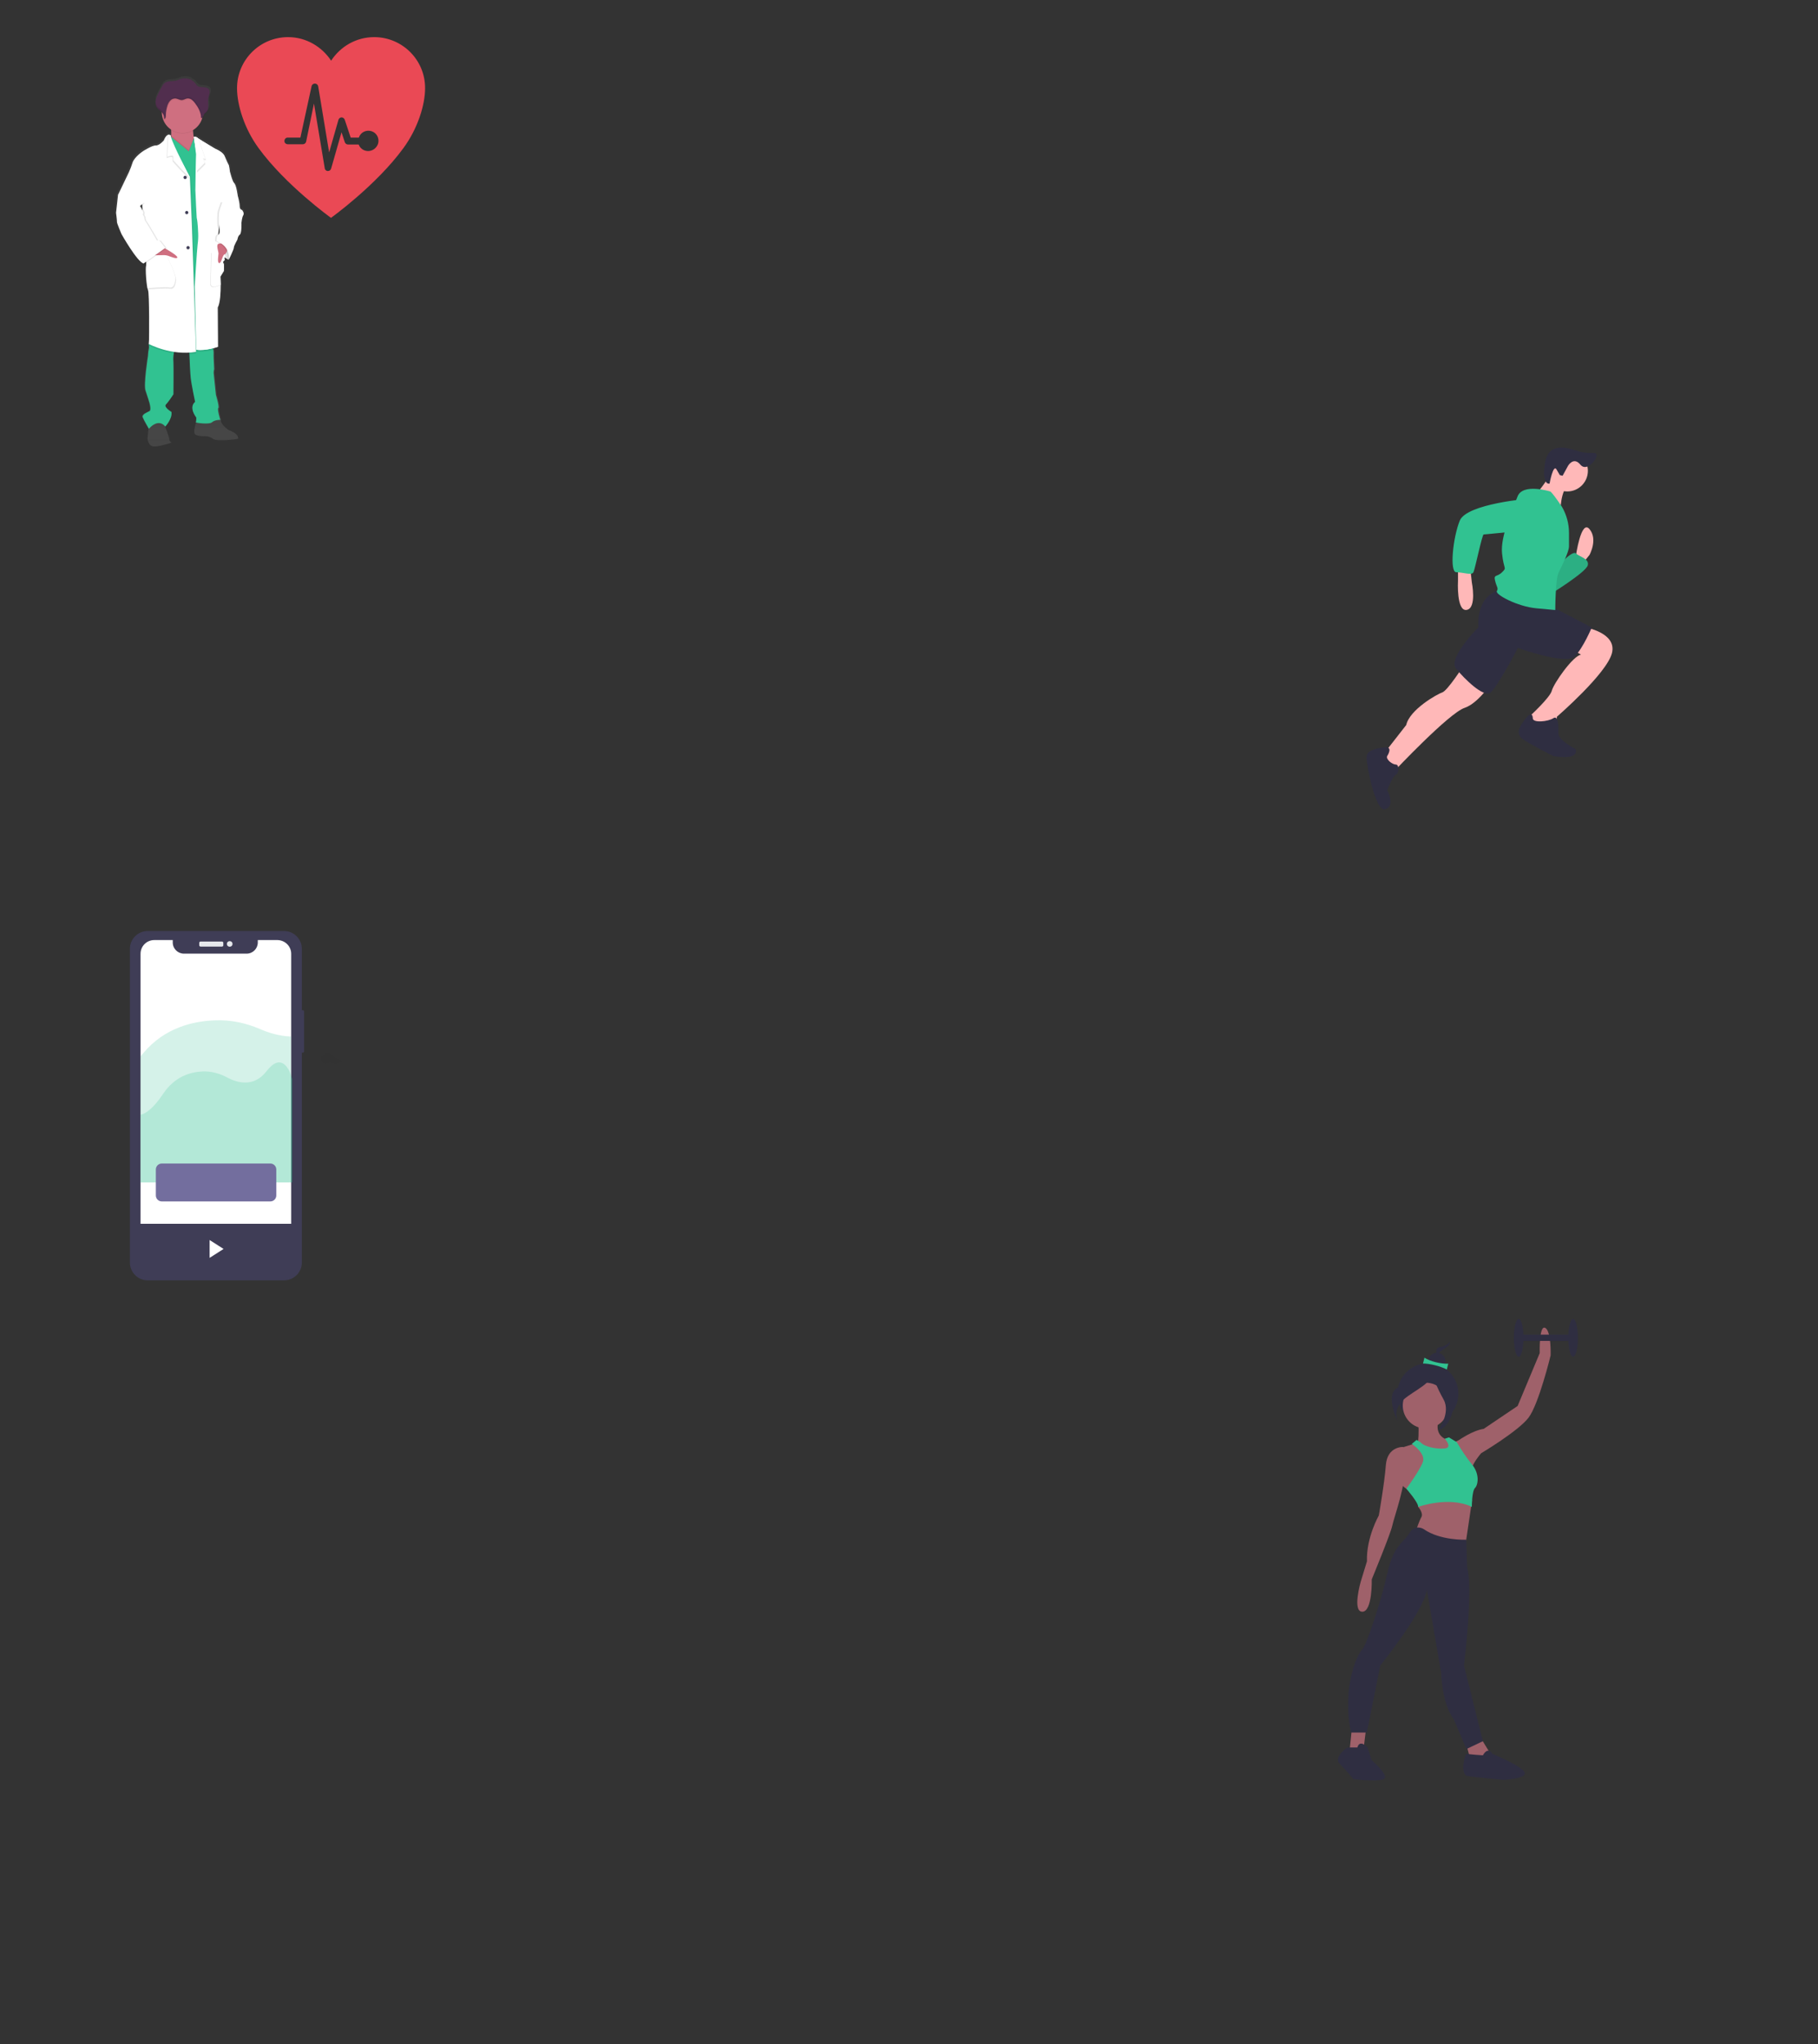 <?xml version="1.0" encoding="utf-8"?>
<!-- Generator: Adobe Illustrator 21.1.0, SVG Export Plug-In . SVG Version: 6.00 Build 0)  -->
<svg version="1.1" id="Layer_1" xmlns="http://www.w3.org/2000/svg" xmlns:xlink="http://www.w3.org/1999/xlink" x="0px" y="0px"
	 viewBox="0 0 1366 1536" style="enable-background:new 0 0 1366 1536;" xml:space="preserve">
<rect x="0" y="0" width="1366" height="1536" fill="#333333" stroke="none"/>
<style type="text/css">
	.st0{fill:url(#SVGID_1_);}
	.st1{fill:#FFFFFF;}
	.st2{opacity:0.1;enable-background:new    ;}
	.st3{fill:#CF6F80;}
	.st4{fill:#31C291;}
	.st5{fill:#3F3D56;}
	.st6{fill:#512E4E;}
	.st7{opacity:0.1;}
	.st8{fill:#EA4955;}
	.st9{fill:#FFB8B8;}
	.st10{fill:#2F2E41;}
	.st11{fill:#E6E8EC;}
	.st12{opacity:0.2;fill:#31C291;enable-background:new    ;}
	.st13{fill:#736E9E;}
	.st14{opacity:3.000000e-02;enable-background:new    ;}
	.st15{fill:#9F616A;}
</style>
<linearGradient id="SVGID_1_" gradientUnits="userSpaceOnUse" x1="182.297" y1="1889.753" x2="182.297" y2="2167.978" gradientTransform="matrix(1 0 0 -1 -47.24 2225.27)">
	<stop  offset="0" style="stop-color:#808080;stop-opacity:0.25"/>
	<stop  offset="0.54" style="stop-color:#808080;stop-opacity:0.12"/>
	<stop  offset="1" style="stop-color:#808080;stop-opacity:0.1"/>
</linearGradient>
<path class="st0" d="M182.7,156.9c0,0-1.8-0.2-1.8-2.8s-1.3-7.5-1.3-7.5l0,0c0,0-1.1-8.4-2.6-9.8c-1.5-1.3-3.5-9.2-3.5-9.2
	s-0.3-4.2-1-5.2c-0.7-0.9-1.6-3.2-3-6.4c-1.4-3.2-7-5.4-7-5.4s-10.3-6-13.2-7.9l0,0c-0.3-0.2-0.5-0.4-0.7-0.5
	c-0.5-0.7-2.7-0.7-2.7-0.7c-0.2-1.4-0.5-3.1-0.5-4.7c0-0.2,0-0.3,0-0.5c3.3-1.9,5.7-4.9,6.9-8.5c0-0.2,0.1-0.4,0.1-0.5
	c0.4-0.1,0.7-0.4,0.9-0.8c0.3-0.6,0.3-1.3,0.6-1.8c0.4-0.6,1.1-1,1.7-1.4c1.4-1.2,1.8-3.3,1.8-5.1c0-1.5-0.3-3-0.2-4.6v-0.4
	c0-0.2,0-0.5,0.1-0.7c0.2-1.1,0.7-2.2,1-3.3s0.3-2.3-0.3-3.3c-0.9-1.4-2.8-1.7-4.6-1.9c-1.9-0.2-3.6,0-4.9-1.5
	c-0.6-0.8-1.2-1.6-1.9-2.3c-0.3-0.2-2.7-1.7-2.7-1.9c-2.4-1.1-5.1-1.3-7.7-0.6c-1.3,0.4-2.5,1-3.7,1.3c-2.8,0.7-6,0-8.4,1.5
	c-1.3,0.9-2.1,2.3-2.8,3.7c-0.6,1.2-1.2,2.3-1.9,3.4c-1,1.9-2,3.8-2.4,5.9c-0.1,0.5-0.1,0.9-0.2,1.4l0,0l0,0c0,0.2,0,0.3,0,0.5v0.4
	c0,0.2,0,0.3,0,0.5c0,0.1,0,0.2,0,0.3c0,0.1,0,0.3,0,0.5c0,0.1,0.1,0.4,0.1,0.6c0,0.1,0,0.2,0.1,0.2c0,0.1,0.1,0.3,0.2,0.5
	c0,0.1,0,0.2,0.1,0.2c0,0.2,0.1,0.3,0.2,0.5c0,0,0,0.1,0.1,0.2c0.1,0.2,0.3,0.4,0.4,0.6c0.9,1.2,2.4,2,3.4,3.1v0.1
	c0,0.1,0,0.2,0,0.4c0.1,5.1,2.8,9.8,7,12.6c0,0.2,0,0.4,0,0.5c0.1,1.4,0.1,2.7,0,4c-0.4-0.5-0.9-0.7-1.5-0.7c-0.2,0-0.4,0-0.6,0l0,0
	l0,0l0,0c-1,0.2-2.2,1.3-3.4,4.2c0,0-3.6,4-6.3,3.8s-9.6,4.2-9.6,4.2s-6.7,4.3-8.1,8.8c-0.8,2.5-1.8,5-2.9,7.4l-8.3,17.1l0,0
	l-1.3,13.4c0,0,0.9,6,0.7,7c-0.2,0.9,3.5,9.2,3.5,9.2s12,21.1,16.9,22.2l0.4-0.2c0.2,0.1,0.5,0.2,0.7,0.2l1-0.7c0,0.8,0,1.6-0.1,2.4
	c-0.7,2.1,0.3,15.7,1.4,18.4c1.2,2.7,0.7,37.9,0.7,37.9l-0.2,3.1c0,0,0,0.1,0,0.3v0.7h0.1c0.1,1,0.1,2-0.1,2.9
	c-0.4,1.4-0.6,5.2-0.6,5.2s-3.4,21.6-1.8,26c1.6,4.3,3,9.1,3,9.1s1.7,5.4,0.1,6.3s-6.2,2.5-5.2,4.7c0.9,2.1,4.1,7.7,4.6,8.5v0.5
	l-0.7,7.2c0.1,0.9,0.4,1.9,0.8,2.8c0.7,1.6,2.1,3.2,4.8,3c0.5,0,1-0.1,1.5-0.1c4.9-0.7,11-2.8,11-2.8c-0.3-0.2-0.6-0.5-0.9-0.7l0,0
	c-0.5-0.5-0.8-1.1-0.8-1.8c0.1-1.3-2.4-7.5-3-9.1c-0.1-0.2-0.1-0.4-0.1-0.4s5.6-5.8,4.7-11c0,0-6.2-3.6-4.2-5.6s5.7-7.7,5.7-7.7
	s0.2-21.3,0-24.5c-0.2-2.2-0.1-4.4,0.3-6.6c0-0.3,0.1-0.6,0.2-0.9c2.8,0.4,5.6,0.6,8.5,0.6c1,0,2.1,0,3.2,0c0,0.3,0,0.6,0,1
	c0.2,5.3,0.7,14.5,1,18c0.5,4.9,3.3,18.2,3.3,18.2s-5.3,3.4,0.9,11.9c0,0,0,3.1-0.4,3.5l0,0c-0.5,1.4-0.8,2.9-1.1,4.4
	c-0.3,1.6-0.4,3.2,0,4c1,2,7.1,1.9,7.1,1.9l0,0h0.1c2.3-0.2,4.7,0.5,6.5,1.9c2.3,1.9,11.1,1,15.9,0.5c1.9-0.2,3.1-0.5,3.1-0.5
	c0-0.2,0.1-0.5,0-0.6l0,0c0-1.2-0.9-3.7-7.2-6c0,0-5.8-3.9-5.8-7.4h-0.1h-0.4c0.5,0,0.8,0,0.8,0s-2.3-8.4-1.4-9
	c0.9-0.7-1.9-9.9-1.9-9.9s-1.6-15.5-1.7-16.6c0-0.9,0.1-1.9,0.4-2.8l-0.4-8.5c0,0-0.1-2.8,0-3.7c0-0.8-0.1-1.6-0.2-2.4
	c0-0.3-0.1-0.6-0.1-1c2.2-0.5,3.6-1.1,3.6-1.1l-0.3-29.7c1.9-3.6,2.2-11.6,2.2-17.2c0-3.6-0.2-6.3-0.2-6.3l2.5-4.2
	c0,0,0.6-5-0.4-6.1c-0.4-0.5-0.2-1,0.1-1.4c0.2-0.1,0.4-0.3,0.5-0.4c0,0,0,0,0-0.1c0.2-0.1,0.4-0.3,0.5-0.4c0,0-0.9-1.4-0.1-2
	c0.8,0.5,1.4,0.9,1.9,1.2c0,0.3-0.1,0.5-0.1,0.5l0.2-0.5c0.5,0.3,0.8,0.5,0.8,0.5s4-8,3.9-9.1c-0.1-1.2,2.7-6.1,2.7-6.1
	s0.4-2.6,1.9-3.7c1.5-1.1,1.2-8.9,1.2-8.9s0.4-4.1,1.4-5.8C184.6,159.2,182.7,156.9,182.7,156.9z M106.5,153.4l0.1,1.9
	c-0.5-0.7-0.8-1.3-0.8-1.3L106.5,153.4z"/>
<path class="st1" d="M172.7,191l-1,4.2c0,0-7.8-4-9.2-9c-1.4-5.1,2.3-7,2.3-7l7.3,3.1L172.7,191z"/>
<path class="st2" d="M172.7,191l-1,4.2c0,0-7.8-4-9.2-9c-1.4-5.1,2.3-7,2.3-7l7.3,3.1L172.7,191z"/>
<path class="st3" d="M139.6,118.4c-6-2.3-13.6-10-11.7-13.6c0.4-0.9,0.7-1.9,0.7-2.9c0.1-1.4,0.1-2.7,0-4.1
	c-0.1-2.2-0.4-4.4-0.8-6.6c0,0,18.6,0.4,17.5,3.2c-0.3,0.8-0.4,2.2-0.3,3.7c0.1,1.5,0.3,3.3,0.5,4.8c0.3,2,0.6,3.6,0.6,3.6
	s-1.1,1.6-1.8,1.7C143.8,108.4,148.2,121.7,139.6,118.4z"/>
<path class="st4" d="M131.3,263.1c-0.3,0.8-0.5,1.5-0.7,2.3c-0.4,2.2-0.5,4.4-0.3,6.6c0.2,3.2,0,24.3,0,24.3s-3.6,5.6-5.6,7.6
	s4.1,5.6,4.1,5.6c0.9,5.1-4.6,11-4.6,11c-5.6-6.7-12.3,1.7-12.3,1.7s-3.7-6.3-4.6-8.6c-0.9-2.3,3.6-3.8,5.1-4.7s-0.1-6.3-0.1-6.3
	s-1.4-4.7-2.9-9.1c-1.6-4.3,1.8-25.8,1.8-25.8s0.2-3.8,0.6-5.1c0.2-0.9,0.3-1.9,0.1-2.9c0-0.3,0-0.6-0.1-0.8s0-0.3,0-0.3v-0.1
	l2.3-4.2C114.2,254.2,132.4,260.4,131.3,263.1z"/>
<path class="st4" d="M165.5,315.5c0,0-4.1-0.1-6.2,1.8s-12.6,0.4-12.2,0s0.4-3.5,0.4-3.5c-6.1-8.4-0.9-11.8-0.9-11.8
	s-2.8-13.2-3.3-18.1c-0.4-3.4-0.8-12.6-1-17.9c-0.1-2.3-0.2-3.8-0.2-3.8l5-1l0.6-0.1l12.1-2.4c0,0,0.3,2.3,0.5,4.1
	c0.1,0.8,0.2,1.6,0.2,2.4c-0.1,0.9,0,3.7,0,3.7l0.4,8.5c-0.3,0.9-0.4,1.8-0.4,2.8c0.1,1.1,1.7,16.5,1.7,16.5s2.8,9.2,1.8,9.9
	S165.5,315.5,165.5,315.5z"/>
<path class="st2" d="M145.4,94.4c-0.3,0.8-0.4,2.2-0.3,3.7c-5.1,3.1-11.5,2.9-16.4-0.3c-0.1-2.2-0.4-4.4-0.8-6.6
	C127.9,91.3,146.5,91.7,145.4,94.4z"/>
<path class="st3" d="M152.6,84.5c0,1.6-0.3,3.3-0.8,4.8c-2.7,8.1-11.4,12.6-19.5,9.9c-6.2-2-10.5-7.8-10.7-14.3c0-0.1,0-0.2,0-0.4
	c-0.1-8.5,6.6-15.6,15.2-15.7c8.5-0.1,15.6,6.6,15.7,15.2C152.6,84.1,152.6,84.3,152.6,84.5L152.6,84.5z"/>
<path class="st2" d="M139.6,118.4c-6-2.3-13.6-10-11.7-13.6c0.4-0.9,0.7-1.9,0.7-2.9l8.2,6.7l5.1,4.2l3.8-9.8c0.3,2,0.6,3.6,0.6,3.6
	s-1.1,1.6-1.8,1.7C143.9,108.4,148.2,121.7,139.6,118.4z"/>
<polygon class="st4" points="160.7,148 153.9,262.5 145,263.1 122,196.7 125.7,117.9 126.6,101.2 136.8,109.6 141.8,113.8 
	145.8,103.7 153.2,110.1 "/>
<path class="st2" d="M131.3,263.1c-0.3,0.8-0.5,1.5-0.7,2.3c-6.5-1-12.7-3-18.7-5.8h-0.1v-0.7v-0.4l2.3-4.2
	C114.2,254.2,132.4,260.4,131.3,263.1z"/>
<path class="st2" d="M147.3,265.5c-1.7,0.3-3.3,0.5-5,0.6c-0.1-2.3-0.2-3.8-0.2-3.8l5-1L147.3,265.5z"/>
<path class="st2" d="M160.5,262.8c-3.2,0.8-8.2,1.8-12.6,1.2v-2.8l12.1-2.4C159.9,258.6,160.3,260.9,160.5,262.8z"/>
<path class="st2" d="M147.8,264.4c-18.5,3.2-35.5-5.9-35.5-5.9l0.2-3.1c0,0,0.4-34.8-0.7-37.5s-2.1-16.2-1.4-18.3
	s-2.4-33.2-2.4-33.2l-0.5-12.6l-18.2-7.4l8.1-16.9c1.1-2.4,2-4.8,2.8-7.3c1.4-4.4,8-8.7,8-8.7s6.7-4.3,9.4-4.2
	c2.7,0.2,6.1-3.8,6.1-3.8c2.6-6.6,4.9-3.6,4.9-3.6c0,0.3,0,0-0.1,0.9c-0.9,7.2,14.6,29.9,14.8,30.4l0,0l1.5,36l1.5,45.5L147.8,264.4
	z"/>
<path class="st1" d="M147.3,264.4c-18.5,3.2-35.5-5.9-35.5-5.9l0.2-3.1c0,0,0.4-34.8-0.8-37.5c-1.2-2.7-2.1-16.2-1.4-18.3
	s-2.4-33.2-2.4-33.2l-0.5-12.6l-18.2-7.4l8.1-16.9c1.1-2.4,2-4.8,2.8-7.3c1.4-4.4,8-8.7,8-8.7s6.7-4.3,9.4-4.2
	c2.7,0.2,6.1-3.8,6.1-3.8c2.6-6.6,5.4-3.6,5.4-3.6c0,0.3-0.3,0.5-0.1,0.9c2,7,14.1,29.9,14.3,30.4l0,0l1.5,36l1.5,45.5L147.3,264.4z
	"/>
<path class="st2" d="M142.3,134.2c-2-0.8-12.6-12.9-12.6-12.9v-2.8c-0.4-0.9-2.7-0.4-4.5,0.3l0.8-16.7l0.9,0.8
	C129,110,142.1,133.8,142.3,134.2z"/>
<path class="st1" d="M142.8,133.2c-2-0.8-12.6-12.9-12.6-12.9v-2.8c-0.4-0.9-2.7-0.4-4.5,0.3l0.8-16.7l0.9,0.8
	C129.4,108.9,142.6,132.8,142.8,133.2z"/>
<path class="st2" d="M112.3,193.3c0.2,0,12.9-1.3,12.9-1.3s7.6,15,7.1,18.7s-1.4,6.9-4.5,6.3c-3.1-0.6-16.5,0.5-16.5,0.5
	L112.3,193.3z"/>
<path class="st1" d="M111.8,192.3c0.2,0,12.9-1.3,12.9-1.3s7.6,15,7.1,18.7s-1.4,6.9-4.5,6.3s-16.5,0.5-16.5,0.5L111.8,192.3z"/>
<path class="st3" d="M121.4,185.2c0,0,11.6,6.2,11.8,8.1c0.2,1.9-5.9-0.8-7.2-1.2c-0.9-0.2-1.8-0.4-2.7-0.4l-8.9,0.2L121.4,185.2z"
	/>
<circle class="st2" cx="139.1" cy="133.8" r="1.2"/>
<circle class="st5" cx="139.1" cy="133.3" r="1.2"/>
<circle class="st2" cx="141.3" cy="186.6" r="1.2"/>
<circle class="st5" cx="141.3" cy="186.1" r="1.2"/>
<circle class="st2" cx="140.3" cy="160.2" r="1.2"/>
<circle class="st5" cx="140.3" cy="159.7" r="1.2"/>
<path class="st1" d="M168.4,191.6c0,0,0.8,1.3,0,1.8s0.1,2,0.1,2s-2.1,1.2-1.2,2.3c0.9,1.1,0.3,6,0.3,6l-2.5,4.1
	c0,0,0.1,2.7,0.2,6.2c0,5.6-0.3,13.5-2.2,17.1l0.3,29.5c0,0-8.7,3.2-16,2.2l-1.1-47.3c0,0,1.6-26.8,2.2-32c0.4-2.7,0.5-5.4,0.4-8.1
	c0,0-0.2-8-1.1-11.8c0,0-0.9-16.2-1-20.7c0-2.2,0.1-8.4,0.2-14.4c0.1-6.5,0.3-12.6,0.3-12.6l-1.6-13.1c0,0,1.6-0.2,2.2,0.5
	c0.2,0.2,0.5,0.4,0.7,0.5l0,0c2.8,1.9,12.9,7.9,12.9,7.9s5.6,2.2,6.9,5.4c1.4,3.2,2.3,5.4,2.9,6.3c0.6,0.9,1,5.1,1,5.1
	s1.9,7.8,3.4,9.1s2.6,9.8,2.6,9.8l-13.2,10.4c0,0-1.2,17.3-1.4,17.9C163.5,176.4,168.4,191.6,168.4,191.6z"/>
<path class="st1" d="M168.9,191.6c0,0,0.8,1.3,0,1.8s0.1,2,0.1,2s-2.1,1.2-1.2,2.3c0.9,1.1,0.3,6,0.3,6l-2.5,4.1
	c0,0,0.1,2.7,0.2,6.2c0,5.6-0.3,13.5-2.2,17.1l0.2,29.5c0,0-8.8,3.2-16,2.2l-1-47.2c0,0,1.6-26.8,2.2-32c0.4-2.7,0.5-5.4,0.4-8.1
	c0,0-0.2-8-1.1-11.8c0,0-0.9-16.2-1-20.7c0-2.2,0.1-8.4,0.2-14.4c0.1-6.5,0.3-12.6,0.3-12.6l-2.2-13.2c0,0,2.2,0,2.7,0.7
	c0.2,0.2,0.5,0.4,0.7,0.5l0,0c2.8,1.9,12.9,7.9,12.9,7.9s5.6,2.2,6.9,5.4c1.4,3.2,2.3,5.4,2.9,6.3c0.6,0.9,1,5.1,1,5.1
	s1.9,7.8,3.4,9.1s2.6,9.7,2.6,9.7l-13.2,10.4c0,0-1.2,17.3-1.4,17.9C163.9,176.4,168.9,191.6,168.9,191.6z"/>
<path class="st2" d="M153.1,119.9l1.2,3.5l-6.3,6.3c0.1-6.5,0.3-12.6,0.3-12.6l-2.2-13.2c0,0,2.2,0,2.7,0.7c0.2,0.2,0.5,0.4,0.7,0.5
	l0,0l5.3,15.4L153.1,119.9z"/>
<path class="st1" d="M152.6,118.9l1.2,3.5l-6.3,6.3c0.1-6.5,0.3-12.6,0.3-12.6l-2.2-13.2c0,0,2.2,0,2.7,0.7c0.2,0.2,0.5,0.4,0.7,0.5
	l0,0l5.3,15.4L152.6,118.9z"/>
<path class="st2" d="M152.6,84.5c0,1.6-0.3,3.3-0.8,4.8c-0.2,0-0.4,0-0.5-0.1c-0.1-4.1-2.1-7.9-4.6-11.1c-0.7-1-1.5-1.9-2.5-2.6
	c-0.9-0.7-2.2-1.1-3.4-0.9c-1.4,0.2-2.5,1.1-3.9,1.2c-1.8,0.1-3.4-1.1-5.2-1.2c-1.5,0-2.9,0.7-3.8,1.8c-0.9,1.1-1.6,2.4-2,3.8
	c-0.7,2.1-1.1,4.3-1.1,6.6c0,1.3-0.1,2.8-1.3,3.3c0.2-1.9-0.5-3.7-1.7-5.1l0,0c0-0.1,0-0.2,0-0.4c-0.1-8.5,6.6-15.6,15.2-15.7
	c8.5-0.1,15.6,6.6,15.7,15.2C152.6,84.1,152.6,84.3,152.6,84.5L152.6,84.5z"/>
<path class="st6" d="M143.5,59.9c-2.3-1.1-5-1.3-7.5-0.6c-1.3,0.4-2.4,0.9-3.7,1.3c-2.7,0.6-5.9,0-8.2,1.5c-1.3,0.9-2.1,2.3-2.8,3.7
	l-1.8,3.4c-1,1.9-2,3.8-2.4,5.9s-0.2,4.4,1.1,6.1c0.9,1.2,2.3,2,3.4,3.1c1.3,1.4,1.9,3.3,1.7,5.1c1.2-0.5,1.3-2,1.3-3.3
	c0-2.3,0.5-4.5,1.1-6.6c0.4-1.4,1.1-2.7,2-3.8c0.9-1.1,2.3-1.8,3.8-1.8c1.8,0,3.4,1.3,5.2,1.2c1.4-0.1,2.6-1,3.9-1.2
	c1.2-0.1,2.4,0.2,3.4,0.9c0.9,0.7,1.8,1.6,2.5,2.6c2.5,3.3,4.5,7,4.6,11.1c0.5,0.4,1.3-0.1,1.5-0.7s0.3-1.3,0.6-1.8
	c0.4-0.6,1.1-1,1.6-1.4c1.4-1.2,1.8-3.3,1.7-5.1c0-1.9-0.4-3.7,0-5.6c0.2-1.1,0.7-2.2,0.9-3.3s0.3-2.3-0.3-3.3
	c-0.9-1.4-2.8-1.7-4.5-1.8c-1.9-0.2-3.6,0-4.8-1.5c-0.5-0.8-1.2-1.6-1.9-2.3C146,61.5,143.5,60,143.5,59.9z"/>
<path class="st2" d="M94.4,155.2l-4.7-8.7L88.2,160c0,0,0.8,6,0.7,6.9c-0.1,0.9,3.4,9.1,3.4,9.1s11.8,21,16.6,22.1l16.3-11.7
	l-4.3-5.5c0,0-1.5-0.6-1.9,0c0,0-8-13.8-8.9-14.8c-0.8-1-0.7-3-0.7-3s-1.3-1.3-0.8-2.6s-2.4-5.6-2.4-5.6l2.6-2.4L94.4,155.2z"/>
<path class="st1" d="M90,145.4l-1.3,1l-1.5,13.5c0,0,0.8,6,0.7,6.9s3.4,9.1,3.4,9.1s11.8,21,16.6,22.1l16.3-11.7l-4.3-5.5
	c0,0-1.5-0.6-1.9,0c0,0-8-13.8-8.9-14.8c-0.8-1-0.7-3-0.7-3s-1.3-1.3-0.8-2.6s-2.4-5.6-2.4-5.6l2.6-2.4L90,145.4z"/>
<path class="st2" d="M167.3,198.2c0.9,1.1,0.3,6,0.3,6l-2.5,4.1c0,0,0.1,2.7,0.2,6.2l-4.2,1.3c-1.3,0.4-2.7-0.3-3.1-1.6
	c-0.1-0.3-0.1-0.5-0.1-0.8l0.7-23.3l9.8,3.7c-0.8,0.6,0.1,2,0.1,2S166.4,197.1,167.3,198.2z"/>
<path class="st1" d="M167.8,197.7c0.9,1.1,0.3,6,0.3,6l-2.5,4.1c0,0,0.1,2.7,0.2,6.2l-4.3,1.4c-1.3,0.4-2.7-0.3-3.1-1.6
	c-0.1-0.3-0.1-0.5-0.1-0.8l0.7-23.4l9.8,3.7c-0.9,0.6,0.1,2,0.1,2S166.9,196.6,167.8,197.7z"/>
<path class="st3" d="M171.1,186.6c0,0-0.7,4.2-2.3,4.5c-1.6,0.2-2.4,6.9-4.1,6.6s-0.5-6.1-0.5-7.3s-1.8-5.9-0.4-7
	c1.4-1.1,5.8,0,5.8,0L171.1,186.6z"/>
<path class="st2" d="M174.6,153.9l3.1-6.3c0,0,1.3,4.8,1.3,7.4c0,2.6,1.8,2.8,1.8,2.8s1.9,2.3,0.9,3.9s-1.4,5.7-1.4,5.7
	s0.3,7.8-1.2,8.9c-1.5,1.1-1.8,3.7-1.8,3.7s-2.8,4.9-2.7,6.1c0.1,1.1-3.8,9.1-3.8,9.1s1.9-9.8-9.2-14c0,0-0.1-3.3,0.7-4.2
	s2.1-1.3,1.3-5.9s-0.2-10.1-0.2-11.2c0-1.1,2.5-8,2.5-8L174.6,153.9z"/>
<path class="st1" d="M176,146.7l2.8,0.9c0,0,1.3,4.8,1.3,7.4s1.8,2.8,1.8,2.8s1.9,2.3,0.9,3.9c-1,1.6-1.4,5.7-1.4,5.7
	s0.3,7.8-1.2,8.9s-1.8,3.7-1.8,3.7s-2.8,4.9-2.7,6.1c0.1,1.1-3.8,9.1-3.8,9.1s1.9-9.8-9.2-14c0,0-0.1-3.3,0.8-4.2
	c0.9-0.9,2.1-1.3,1.3-5.9c-0.8-4.6-0.2-10.1-0.2-11.2s2.5-8,2.5-8L176,146.7z"/>
<g class="st7">
	<path d="M155.1,83.7c-0.5,0.5-1.3,0.8-1.6,1.4c-0.3,0.5-0.3,1.2-0.6,1.8s-1,1.1-1.5,0.7c-0.1-4.1-2.1-7.9-4.6-11.1
		c-0.7-1-1.5-1.9-2.5-2.6c-0.9-0.7-2.2-1.1-3.4-0.9c-1.4,0.2-2.5,1.1-3.9,1.2c-1.8,0.1-3.4-1.1-5.2-1.2c-1.5,0-2.9,0.7-3.8,1.8
		c-0.9,1.1-1.6,2.4-2,3.8c-0.7,2.1-1.1,4.3-1.1,6.6c0,1.3-0.1,2.8-1.3,3.3c0,0.3,0,0.7,0,1c1.2-0.5,1.3-2,1.3-3.3
		c0-2.3,0.5-4.5,1.1-6.6c0.4-1.4,1.1-2.7,2-3.8c0.9-1.1,2.3-1.8,3.8-1.8c1.8,0,3.4,1.3,5.2,1.2c1.4-0.1,2.6-1,3.9-1.2
		c1.2-0.1,2.4,0.2,3.4,0.9c0.9,0.7,1.8,1.6,2.5,2.6c2.5,3.3,4.5,7,4.6,11.1c0.5,0.4,1.3-0.1,1.5-0.7s0.3-1.3,0.6-1.8
		c0.4-0.6,1.1-1,1.6-1.4c1.4-1.2,1.8-3.3,1.7-5.1c0,0,0-0.1,0-0.2C156.7,81,156.3,82.6,155.1,83.7z"/>
	<path d="M121.7,83.3c-1-1.1-2.4-1.9-3.4-3.1c-0.8-1.1-1.3-2.3-1.3-3.7c-0.1,1.7,0.3,3.3,1.3,4.7c0.9,1.2,2.3,2,3.4,3.1
		c1,1.1,1.6,2.5,1.7,4C123.6,86.5,122.9,84.7,121.7,83.3z"/>
	<path d="M157.7,69.7c-0.3,1.1-0.7,2.2-0.9,3.3c-0.1,0.8-0.2,1.5-0.1,2.3c0-0.5,0-0.9,0.1-1.3c0.2-1.1,0.7-2.2,0.9-3.3
		c0.1-0.6,0.2-1.3,0.1-1.9C157.8,69.1,157.7,69.4,157.7,69.7z"/>
</g>
<path class="st8" d="M281.5,27.9h-0.4c-13.5,0-25.4,7.1-32.3,17.7c-6.9-10.5-18.8-17.7-32.3-17.7h-0.4c-21.1,0.2-38,17.3-38,38.4
	c0,12.6,5.5,30.4,16.2,45c20.4,28,54.4,52.4,54.4,52.4s34-24.4,54.4-52.4c10.8-14.7,16.3-32.5,16.3-45
	C319.5,45.2,302.5,28.1,281.5,27.9z M276.6,113.5c-3.2,0-6-1.9-7.1-4.9h-8c-1.1,0-2-0.7-2.4-1.7l-2.5-7.5l-7.8,27.3
	c-0.3,1.1-1.3,1.8-2.4,1.8h-0.1c-1.2,0-2.2-0.9-2.3-2.1l-8.1-48.6l-5.9,28.7c-0.3,1.1-1.3,1.9-2.4,1.9h-11.3c-1.4,0-2.6-1-2.6-2.4
	s1-2.6,2.4-2.6c0.1,0,0.1,0,0.2,0h9.4l8.4-38.6c0.3-1.4,1.7-2.2,3.1-1.9c1,0.2,1.8,1.1,1.9,2.1l8.2,49.5l7-24.5
	c0.3-1,1.3-1.8,2.3-1.8l0,0c1.1,0,2,0.7,2.4,1.7l4.5,13.5h6.1c1.3-4,5.6-6.1,9.6-4.8c4,1.3,6.1,5.6,4.8,9.6
	C282.8,111.4,279.9,113.5,276.6,113.5L276.6,113.5z"/>
<path class="st9" d="M1184,418.3c0,0,3.9-28.4,10.3-20.7c6.5,7.7,0,19.4,0,19.4l-5.2,6.5l-5.2-3.9L1184,418.3L1184,418.3z"/>
<path class="st4" d="M1168.5,427.4c0,0,12.9-14.2,15.5-11.6s10.3,3.9,9,9c-1.3,5.2-28.4,21.9-28.4,21.9L1168.5,427.4z"/>
<path class="st2" d="M1168.5,427.4c0,0,12.9-14.2,15.5-11.6s10.3,3.9,9,9c-1.3,5.2-28.4,21.9-28.4,21.9L1168.5,427.4z"/>
<path class="st9" d="M1095.5,426.1v10.3c0,0-1.3,23.2,6.5,21.9c7.8-1.3,3.9-20.7,3.9-20.7l-1.3-11.6h-9.1V426.1z"/>
<path class="st9" d="M1099.2,500.9c0,0-11.6,18.1-15.5,19.4c-3.9,1.3-24.5,12.9-27.1,24.5l-18.1,23.2l9,11.6c0,0,41.3-43.9,53-47.7
	c11.6-3.9,23.2-23.2,23.2-23.2L1099.2,500.9z"/>
<path class="st9" d="M1190.5,471.3c0,0,24.5,3.9,20.7,19.4c-3.9,15.5-41.3,47.8-41.3,47.8l-1.3,7.7l-14.2,2.6l-6.5-6.5l1.3-3.9
	c0,0,15.5-14.2,16.8-19.4s15.5-25.8,21.9-27.1l-9-5.2L1190.5,471.3z"/>
<path class="st10" d="M1042.3,568.1c0,0,5.2-7.7-2.6-6.5c-7.8,1.2-12.9,2.6-12.9,7.7c0,5.2,6.5,41.3,14.2,38.7
	c7.7-2.6,1.3-14.2,1.3-14.2s3.9-10.3,6.5-11.6s2.6-7.7,0-7.7C1046.2,574.5,1041.1,570.6,1042.3,568.1z"/>
<path class="st10" d="M1151.7,539.7c0,0,0-6.5-5.2,0s-7.7,11.6-2.6,15.5c5.2,3.9,23.2,12.9,23.2,12.9s19.4,3.9,16.8-5.2
	c0,0-12.9-6.5-12.9-11.6s0-14.2-3.9-11.6C1163.4,542.2,1151.7,543.5,1151.7,539.7z"/>
<path class="st10" d="M1127.6,443c0,0-18.1,2.6-16.8,28.4c0,0-23.2,23.2-16.8,31c6.4,7.8,20.7,21.9,25.8,18.1
	c5.2-3.9,20.7-33.6,20.7-33.6s36.1,12.9,42.6,6.5c6.5-6.5,12.9-21.9,12.9-21.9l-32.3-16.8L1127.6,443z"/>
<circle class="st9" cx="1177.6" cy="353.8" r="15.5"/>
<path class="st9" d="M1165.9,355.1c0,0-9,14.2-11.6,15.5s18.1,14.2,18.1,14.2s0-16.8,6.5-20.7L1165.9,355.1z"/>
<path class="st4" d="M1164.7,369.3c0,0-20.7-6.5-24.5,3.9c-3.9,10.3-12.9,29.7-11.6,42.6s3.9,10.3,0,14.2c-3.9,3.9-6.5,1.3-5.2,6.5
	s2.6,5.2,1.3,7.7c-1.3,2.6,15.5,11.6,29.7,12.9l14.2,1.3c0,0,0-23.2,2.6-28.4c2.6-5.2,7.7-15.5,7.7-19.4v-10.2
	c0-6.8-1.8-13.5-5.2-19.4l0,0C1173.7,380.9,1165.9,369.3,1164.7,369.3z"/>
<path class="st4" d="M1149.7,374.6c0,0-47.8,3.8-52.9,16.7c-5.2,12.9-7.7,38.7-2.6,38.7s11.6,2.6,12.9,0s6.5-28.4,7.7-28.4
	s40-3.9,40-3.9S1171.6,377.1,1149.7,374.6z"/>
<path class="st10" d="M1178.2,350c0,0,4.1-7.1,9.2-0.9s13.5-5.2,12.2-7.6s-5.8,0.1-13.6-2.4c-7.8-2.5-22.7-7.7-25.2,9.2
	s3.5,15.1,3.5,15.1s2.7-14.9,5.2-10.7l2.5,4.3l2.1,0.5L1178.2,350z"/>
<path class="st5" d="M225.5,759.1h2.1c0.5,0,0.9,0.4,0.9,0.9v30.1c0,0.5-0.4,0.9-0.9,0.9h-2.1c-0.5,0-0.9-0.4-0.9-0.9V760
	C224.7,759.5,225,759.1,225.5,759.1z"/>
<path class="st5" d="M99.9,873.8h1.2c0.4,0,0.6,0.3,0.6,0.6V885c0,0.4-0.3,0.6-0.6,0.6h-1.2c-0.4,0-0.6-0.3-0.6-0.6v-10.6
	C99.3,874,99.5,873.8,99.9,873.8z"/>
<path class="st5" d="M99.9,895.4h1.3c0.4,0,0.7,0.3,0.7,0.7v19.2c0,0.4-0.3,0.7-0.7,0.7h-1.3c-0.4,0-0.7-0.3-0.7-0.7v-19.2
	C99.2,895.8,99.5,895.4,99.9,895.4z"/>
<path class="st5" d="M99.9,923.3h1.3c0.4,0,0.7,0.3,0.7,0.7v19.4c0,0.4-0.3,0.7-0.7,0.7h-1.3c-0.4,0-0.7-0.3-0.7-0.7V924
	C99.2,923.6,99.5,923.3,99.9,923.3z"/>
<path class="st5" d="M111,699.6h102.4c7.4,0,13.4,6,13.4,13.4v235.7c0,7.4-6,13.4-13.4,13.4H111c-7.4,0-13.4-6-13.4-13.4V713
	C97.6,705.6,103.6,699.6,111,699.6z"/>
<path class="st11" d="M150.7,707.5h16.1c0.5,0,1,0.4,1,1v1.8c0,0.5-0.4,1-1,1h-16.1c-0.5,0-1-0.4-1-1v-1.8
	C149.7,707.9,150.2,707.5,150.7,707.5z"/>
<circle class="st11" cx="172.6" cy="709.3" r="2.1"/>
<path class="st1" d="M218.8,716.7v228.2c0,5.7-4.6,10.2-10.3,10.2h-92.6c-5.7,0-10.3-4.6-10.3-10.2V716.7c0-5.7,4.6-10.3,10.3-10.3
	l0,0h13.9v1.8c0,4.7,3.8,8.4,8.4,8.4h47.1c4.7,0,8.4-3.8,8.4-8.4l0,0v-1.8h14.8C214.2,706.5,218.8,711.1,218.8,716.7z"/>
<path class="st12" d="M219.6,810.9v77.6h-0.8v0.1H105.6v-94.8c0.7-0.8,1.5-1.7,2.2-2.6c15.9-19,37.5-24,54.2-24.5
	c11.5-0.4,22.9,2,33.7,6.7c5.7,2.5,14,5.2,23,5.5v29.3C219.3,809.8,219.6,810.9,219.6,810.9z"/>
<path class="st12" d="M219.6,810.9v77.6h-114v-50.8c4.1-1,9.7-4.9,17-15.8c8.7-13,20.5-16.4,29.7-16.8c6.3-0.2,12.5,1.4,18.5,4.6
	c6.7,3.6,19.6,8,29.4-4.7c10.8-14,16.6-2.5,18.6,3.2C219.3,809.8,219.6,810.9,219.6,810.9z"/>
<path class="st13" d="M121.6,874.3h81.5c2.5,0,4.5,2,4.5,4.5v19.5c0,2.5-2,4.5-4.5,4.5h-81.5c-2.5,0-4.5-2-4.5-4.5v-19.5
	C117.1,876.3,119.1,874.3,121.6,874.3z"/>
<rect x="101.7" y="919.6" class="st5" width="122" height="37.8"/>
<path class="st1" d="M157.5,931.8v13.4l10.5-6.7L157.5,931.8z"/>
<path class="st14" d="M257.1,798.5c-1.1-0.2-2.1-0.1-3.1,0.3c-1.2,0.5-2.6,0.5-3.7,0c-1.4-0.6-3-0.6-4.4,0.1
	c-0.4,0.2-0.8,0.3-1.3,0.3c-1.8,0-3.3-1.8-3.6-4.2c0.4-0.3,0.7-0.6,0.9-1c1.1-1.7,2.7-2.8,4.5-2.8s3.4,1.1,4.5,2.7
	c0.6,1,1.8,1.7,3,1.6l0,0C255.3,795.7,256.5,796.8,257.1,798.5z"/>
<circle class="st10" cx="1072.9" cy="1047.3" r="22.9"/>
<path class="st15" d="M1065.6,1064.2c0,0,1.2,21.3-1.2,21.3c-2.4,0,14.8,10.1,14.8,10.1l10.7-5.9v-7.1c0,0-14.2-1.8-8.3-17.2
	S1065.6,1064.2,1065.6,1064.2z"/>
<polygon class="st15" points="1015.8,1298.3 1014,1316.1 1019.9,1317.8 1024.7,1313.1 1026.5,1298.3 "/>
<polygon class="st15" points="1101.1,1308.4 1104.1,1319.6 1112.4,1325 1121.3,1320.2 1111.2,1303.6 "/>
<circle class="st15" cx="1071.2" cy="1056.2" r="17.2"/>
<path class="st15" d="M1060.8,1120.5l-4.1-1.8c0,0-7.1-4.1-7.7-12.4c-0.6-8.3,5.9-19,5.9-19l9.5-3l11.1,9.1l0.1,14.6L1060.8,1120.5z
	"/>
<path class="st15" d="M1056.7,1088.5l-2.4-1.2c0,0-11.9-0.6-13,13.6s-5.3,37.9-5.3,37.9s-9.5,16.6-8.9,34.4l-4.7,15.4
	c0,0-6.5,22.5,1.2,22.5c7.7,0,7.1-24.3,7.1-24.3s14.2-34.4,15.4-40.3c1.2-5.9,11.3-33.8,8.3-41.5S1056.7,1088.5,1056.7,1088.5z"/>
<path class="st15" d="M1065.6,1125.8v6.5c0,0,4.1,4.7,2.4,7.7s-3.6,8.9-3.6,8.9l8.3,13l27.9,2.4l5.5-37.1L1065.6,1125.8z"/>
<path class="st15" d="M1091.7,1084.4l4.7-2.4c0,0,10.1-7.1,18.4-8.3l25.5-17.2l16.6-39.7c0,0-0.6-21.3,4.1-19
	c4.7,2.4,4.1,20.7,4.1,20.7s-8.9,36.7-16.6,46.8s-35.6,26.7-35.6,26.7s-7.7,8.9-7.1,13C1106.5,1109.3,1091.7,1084.4,1091.7,1084.4z"
	/>
<path class="st10" d="M1069.7,1149c0,0-6.5-4.1-10.7,3s-11.9,8.9-16.6,30.2c-4.7,21.3-16,55.1-19,57.5s-15.4,27.3-8.3,62.2h11.9
	l10.1-50.4c0,0,32.6-40.3,35-56.9l10.7,62.2c0,0,0.6,23.7,9.5,35l9.5,22.5l12.4-5.9l-14.2-56.9c0,0,7.1-57.5,2.4-73.5l-0.7-21
	C1101.6,1157,1082.2,1157.8,1069.7,1149z"/>
<path class="st10" d="M1019.9,1313.1h-7.1c-1.2,0-10.7,7.7-6.5,11.9c4.1,4.1,10.7,11.9,10.7,11.9s23.1,2.9,23.7-1.2
	c0.6-4.1-10.1-13-10.1-13l-3-9.5C1027.7,1313.1,1021.7,1306.6,1019.9,1313.1z"/>
<path class="st10" d="M1114.2,1319c0,0-10.1-0.6-11.9-1.2c-1.8-0.6-5.3,15.4,0,16.6c5.3,1.2,27.3,3,27.3,3s17.2-0.6,16-5.3
	c-1.2-4.7-24.3-14.2-24.3-14.2S1118.3,1311.9,1114.2,1319z"/>
<path class="st4" d="M1067.4,1083.8l-3-1.8l-3.6,3c0,0,10.7,7.1,8.3,13.6s-12.4,20.1-12.4,20.1s8.9,10.1,8.9,13.6
	c0,0,23.1-8.3,40.3,0c0,0,0-11.9,2.4-14.2c2.4-2.4,3.6-10.7-2.4-17.8c-4.2-5.2-7.9-10.8-11.3-16.6l-5.9-3.6l-3.1,1
	c0,0,6,6.7,0.1,7.3C1079.8,1089.1,1070.3,1087.3,1067.4,1083.8z"/>
<path class="st10" d="M1089.6,1008.2c-2,2.2-4.8,3.7-7.8,4.1c-5.2,0.7-1.1,8.9-1.1,8.9s-1.5-3,1.5-5.5
	C1085.2,1013,1089.6,1011.5,1089.6,1008.2z"/>
<circle class="st10" cx="1079.7" cy="1022.9" r="6.4"/>
<path class="st4" d="M1087.1,1029.1c-4.9-2.6-13.4-4.6-17.9-4.5l1.1-4.4c4,2.7,12.4,4.8,17.9,4.5L1087.1,1029.1z"/>
<path class="st10" d="M1076.9,1029.5c0,0-7.8,10-23.3,12.2c-15.5,2.2-3.3,26.6-3.3,26.6s-4.4-8.9,4.4-16.7
	C1063.6,1044,1076.9,1039.5,1076.9,1029.5z"/>
<path class="st10" d="M1077.5,1028.9c0,0,4.4,15.5,11.1,17.8c6.7,2.2,3.3,25.5-7.8,27.8c0,0,9.4-12.8,3.9-22.8
	C1079.2,1041.7,1075.8,1033.9,1077.5,1028.9z"/>
<rect x="1141.1" y="1002.9" class="st10" width="40.9" height="4.7"/>
<ellipse class="st10" cx="1182" cy="1005.3" rx="3.6" ry="14.2"/>
<ellipse class="st10" cx="1141.1" cy="1005.3" rx="3.6" ry="14.2"/>
</svg>
